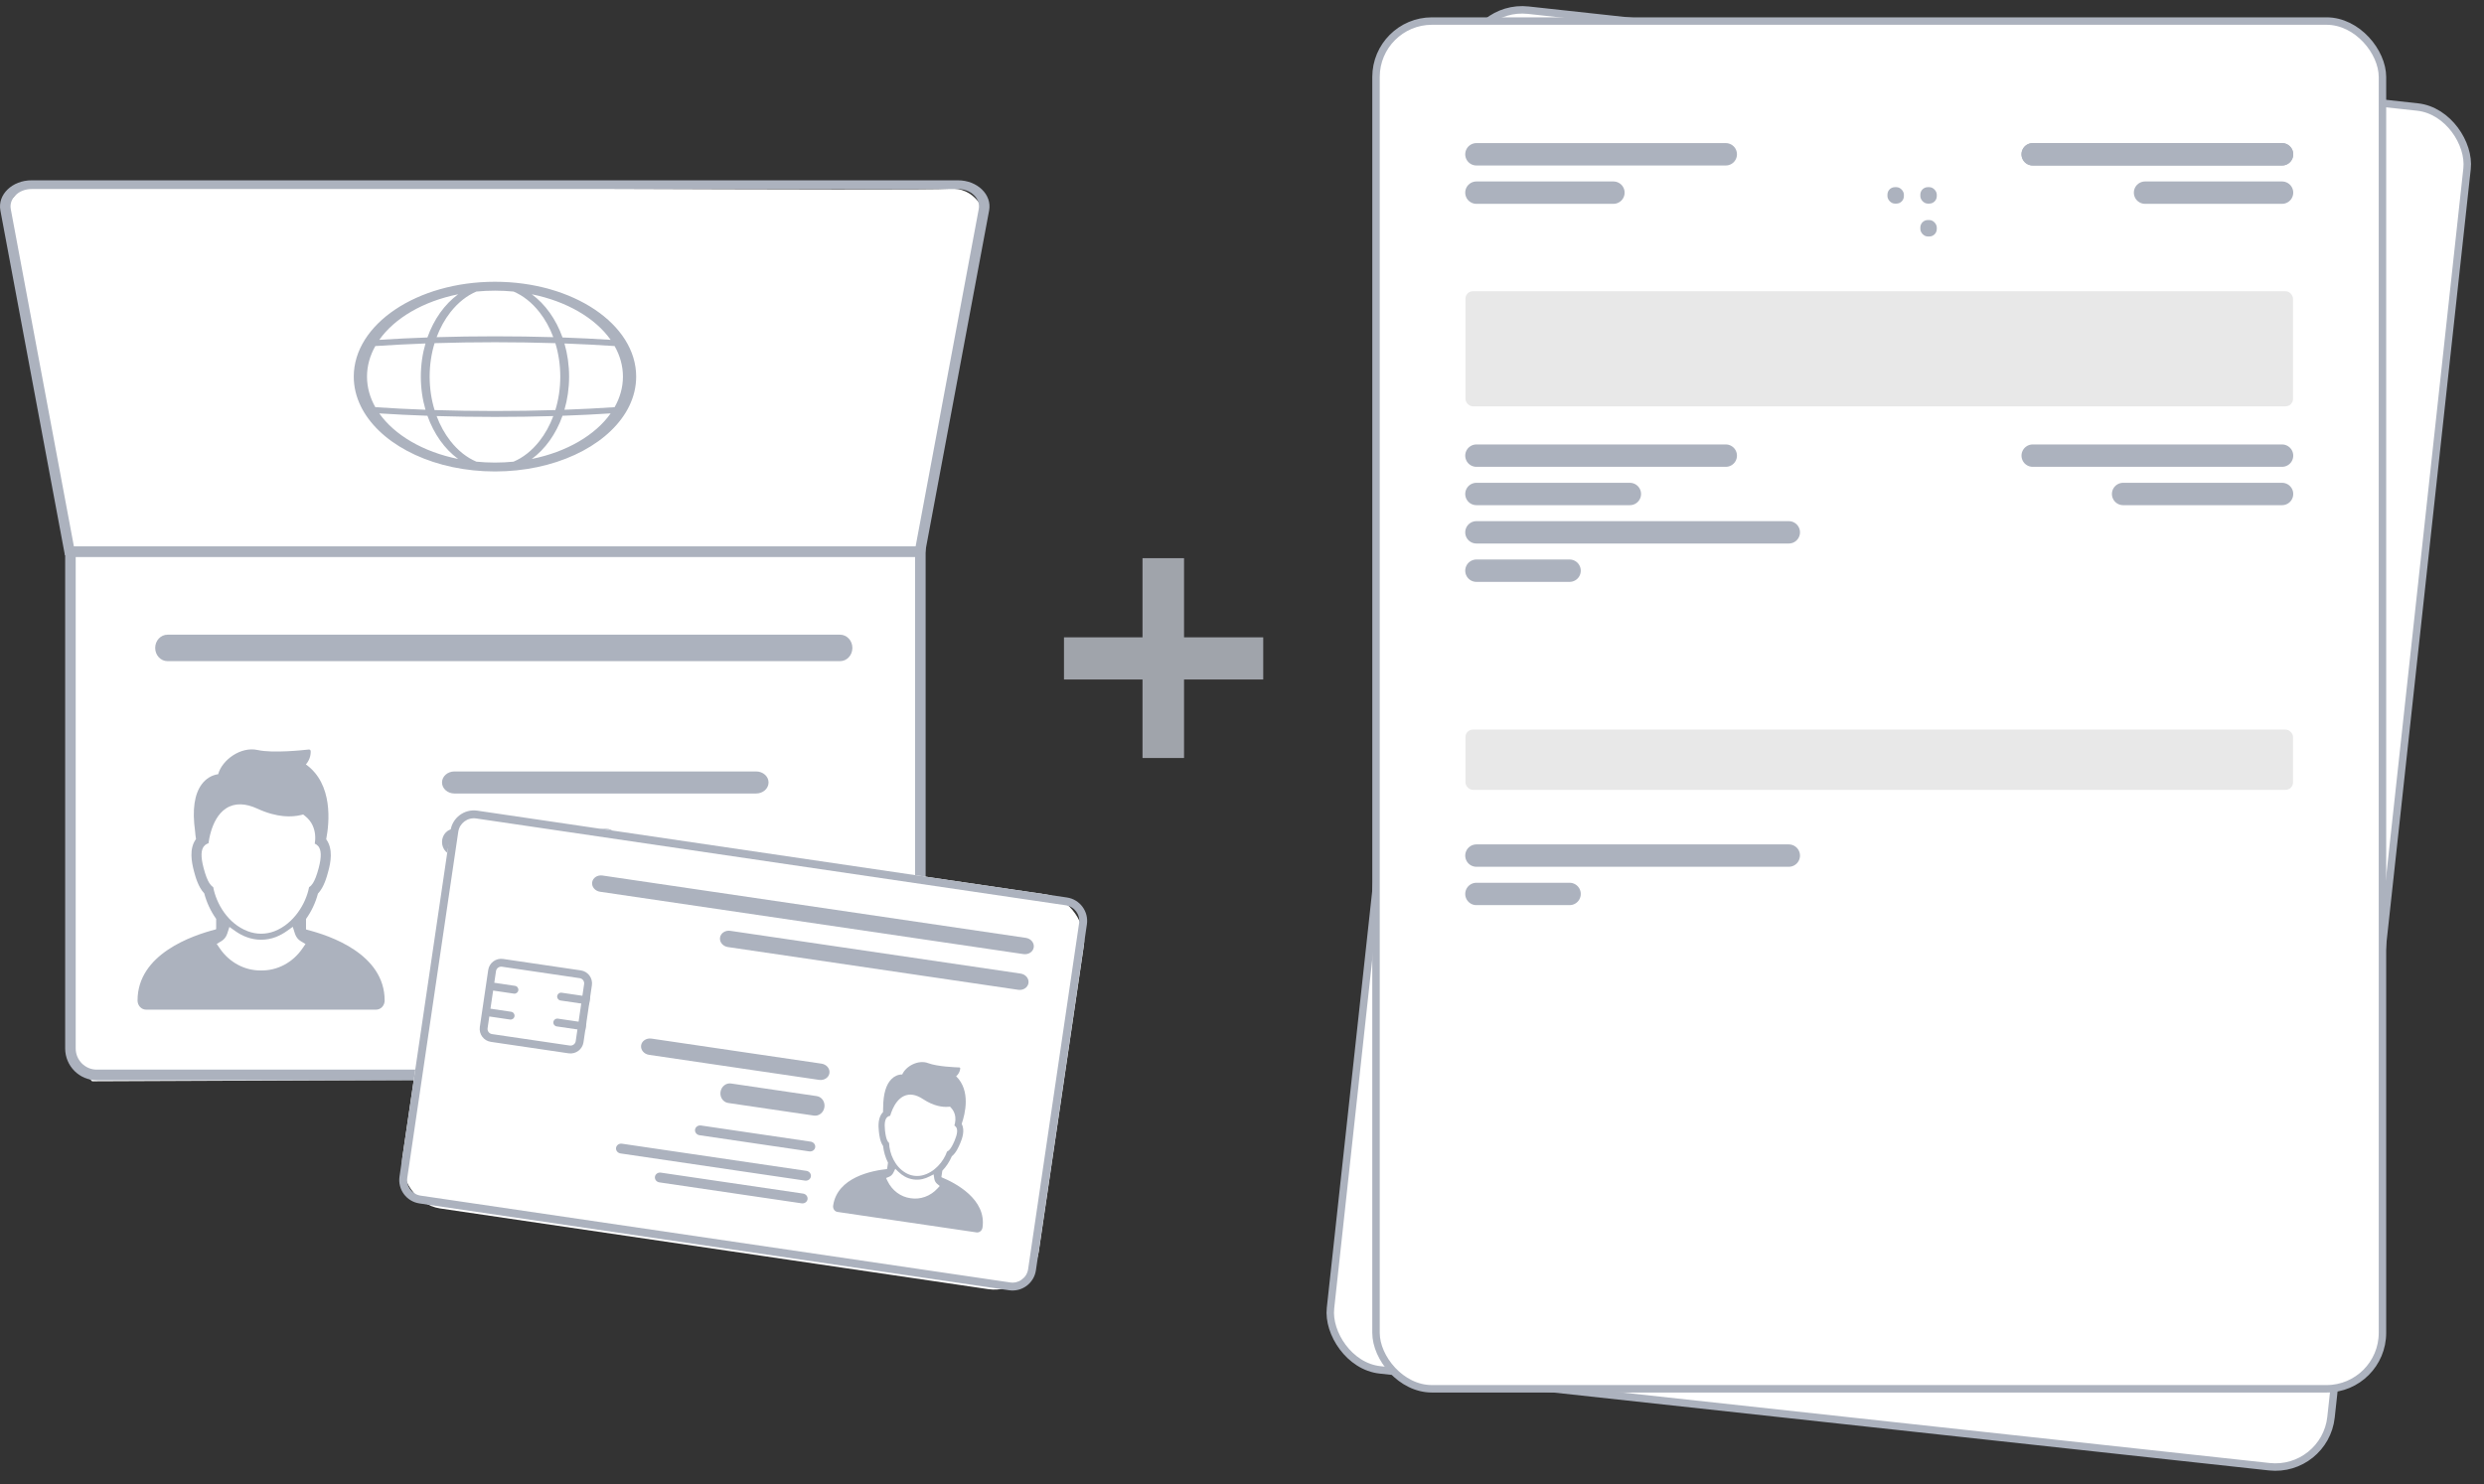 <svg width="333" height="199" viewBox="0 0 333 199" fill="none" xmlns="http://www.w3.org/2000/svg">
<rect x="0" y="0" width="333" height="199" fill="#333333" stroke="none"/>
<path d="M123.494 144.529L12.351 145L9.775 142.362V74.028L1 27.403L2.994 25C43.991 25.116 123.91 25.588 127.254 25.308C130.599 25.029 132.304 28.267 131.955 29.549L123.494 74.316V144.529Z" fill="white"/>
<rect x="197.413" y="0.551" width="134.922" height="183.413" rx="7.5" transform="rotate(6.217 197.413 0.551)" fill="white" stroke="#ACB2BE"/>
<rect x="184.465" y="2.822" width="134.922" height="183.413" rx="7.5" fill="white" stroke="#ACB2BE"/>
<mask id="path-4-inside-1_2173_301" fill="white">
<rect x="244.211" y="16.282" width="6.612" height="6.612" rx="1"/>
</mask>
<rect x="244.211" y="16.282" width="6.612" height="6.612" rx="1" stroke="#ACB2BE" stroke-width="4" mask="url(#path-4-inside-1_2173_301)"/>
<mask id="path-5-inside-2_2173_301" fill="white">
<rect x="244.211" y="25.098" width="6.612" height="6.612" rx="1"/>
</mask>
<rect x="244.211" y="25.098" width="6.612" height="6.612" rx="1" stroke="#ACB2BE" stroke-width="4" mask="url(#path-5-inside-2_2173_301)"/>
<mask id="path-6-inside-3_2173_301" fill="white">
<rect x="253.027" y="16.282" width="6.612" height="6.612" rx="1"/>
</mask>
<rect x="253.027" y="16.282" width="6.612" height="6.612" rx="1" stroke="#ACB2BE" stroke-width="4" mask="url(#path-6-inside-3_2173_301)"/>
<rect x="253.027" y="25.098" width="2.204" height="2.204" rx="1" fill="#ACB2BE"/>
<rect x="257.437" y="29.507" width="2.204" height="2.204" rx="1" fill="#ACB2BE"/>
<rect x="257.437" y="25.098" width="2.204" height="2.204" rx="1" fill="#ACB2BE"/>
<rect x="196.456" y="39.058" width="110.941" height="15.429" rx="1" fill="#E8E8E8"/>
<rect x="196.456" y="97.835" width="110.941" height="8.082" rx="1" fill="#E8E8E8"/>
<path d="M272.498 20.69H305.927" stroke="#ACB2BE" stroke-width="3" stroke-linecap="round"/>
<path d="M272.498 20.69H305.927" stroke="#ACB2BE" stroke-width="3" stroke-linecap="round"/>
<path d="M272.498 61.099H305.927" stroke="#ACB2BE" stroke-width="3" stroke-linecap="round"/>
<path d="M284.62 66.242L305.927 66.242" stroke="#ACB2BE" stroke-width="3" stroke-linecap="round"/>
<path d="M197.925 61.099H231.354" stroke="#ACB2BE" stroke-width="3" stroke-linecap="round"/>
<path d="M197.925 71.385H239.803" stroke="#ACB2BE" stroke-width="3" stroke-linecap="round"/>
<path d="M197.925 114.733H239.803" stroke="#ACB2BE" stroke-width="3" stroke-linecap="round"/>
<path d="M197.925 66.242H218.497" stroke="#ACB2BE" stroke-width="3" stroke-linecap="round"/>
<path d="M197.925 76.528H210.415" stroke="#ACB2BE" stroke-width="3" stroke-linecap="round"/>
<path d="M197.925 119.876H210.415" stroke="#ACB2BE" stroke-width="3" stroke-linecap="round"/>
<path d="M231.354 20.69H197.925" stroke="#ACB2BE" stroke-width="3" stroke-linecap="round"/>
<path d="M287.56 25.833H305.927" stroke="#ACB2BE" stroke-width="3" stroke-linecap="round"/>
<path d="M216.293 25.833H197.925" stroke="#ACB2BE" stroke-width="3" stroke-linecap="round"/>
<path fill-rule="evenodd" clip-rule="evenodd" d="M122.675 74.701H10.148V140.59C10.148 142.161 11.413 143.434 12.973 143.434H119.85C121.411 143.434 122.675 142.161 122.675 140.59V74.701ZM8.735 73.279V140.59C8.735 142.946 10.633 144.856 12.973 144.856H119.85C122.191 144.856 124.088 142.946 124.088 140.59V73.279H8.735Z" fill="#ACB2BE"/>
<path fill-rule="evenodd" clip-rule="evenodd" d="M122.741 73.291L131.207 28.044C131.472 26.627 130.149 25.348 128.418 25.348L4.234 25.347C2.503 25.347 1.18 26.627 1.445 28.044L9.911 73.291L122.741 73.291ZM8.702 74.46L123.95 74.46L132.601 28.224C132.999 26.097 131.015 24.178 128.418 24.178L4.234 24.178C1.638 24.178 -0.347 26.097 0.051 28.224L8.702 74.46Z" fill="#ACB2BE"/>
<path fill-rule="evenodd" clip-rule="evenodd" d="M41.041 124.63C41.053 124.647 41.069 124.66 41.088 124.665C44.239 125.443 51.566 127.937 51.566 134.163C51.566 134.489 51.446 134.801 51.231 135.032C51.017 135.262 50.725 135.392 50.422 135.392H19.584C19.28 135.392 18.989 135.262 18.775 135.032C18.56 134.801 18.439 134.489 18.439 134.163C18.439 127.937 25.766 125.443 28.915 124.633C28.934 124.628 28.951 124.616 28.962 124.598C28.974 124.581 28.98 124.56 28.978 124.539V123.22C28.25 122.196 27.707 121.033 27.377 119.794C26.562 118.929 26.198 117.561 25.999 116.811L25.994 116.792C25.676 115.578 25.354 113.824 26.236 112.57L26.276 112.516C26.216 112.155 26.176 111.795 26.149 111.435C25.753 108.592 26.058 106.47 27.065 105.14C27.606 104.414 28.388 103.94 29.247 103.818C29.76 101.923 32.264 100.067 34.54 100.575C36.587 101.031 40.668 100.587 41.321 100.516C41.376 100.51 41.407 100.507 41.41 100.507C41.469 100.501 41.528 100.521 41.575 100.561C41.597 100.581 41.616 100.606 41.629 100.635C41.642 100.663 41.65 100.695 41.652 100.726C41.661 101.054 41.608 101.38 41.497 101.685C41.385 101.991 41.218 102.269 41.004 102.503C44.686 105.14 44.156 110.343 43.729 112.544L43.77 112.602C44.652 113.86 44.347 115.614 44.011 116.825L44.01 116.831C43.811 117.578 43.445 118.957 42.625 119.83C42.294 121.061 41.751 122.215 41.024 123.231V124.571C41.023 124.593 41.029 124.613 41.041 124.63ZM33.031 125.653C34.307 126.137 35.697 126.137 36.972 125.654C37.497 125.448 37.998 125.176 38.466 124.843L39.25 124.284L39.54 125.201C39.679 125.64 39.961 125.994 40.316 126.206L40.955 126.587L40.534 127.2C39.902 128.12 39.071 128.87 38.106 129.382C37.145 129.893 36.081 130.153 35.002 130.137C33.923 130.152 32.858 129.89 31.897 129.377C30.933 128.862 30.102 128.11 29.471 127.188L29.052 126.576L29.689 126.196C30.041 125.986 30.32 125.637 30.46 125.204L30.754 124.298L31.532 124.849C32.001 125.182 32.504 125.451 33.031 125.653ZM27.311 113.517L27.307 113.523L27.302 113.529C26.97 113.999 26.882 114.839 27.295 116.401C27.562 117.414 27.82 118.032 28.061 118.413C28.209 118.647 28.381 118.839 28.582 118.957C28.984 121.14 30.53 123.863 33.224 124.878C34.376 125.317 35.635 125.317 36.787 124.878L36.79 124.876C39.365 123.879 41.014 121.199 41.433 118.966C41.647 118.841 41.819 118.638 41.956 118.422C42.196 118.04 42.454 117.421 42.721 116.408C43.134 114.846 43.046 114.006 42.714 113.536L42.7 113.518L42.686 113.5C42.558 113.342 42.391 113.215 42.197 113.136C42.248 112.823 42.287 112.396 42.239 111.921C42.16 111.127 41.836 110.168 40.91 109.433L40.643 109.221L40.311 109.3C39.164 109.574 37.19 109.683 34.468 108.423L34.466 108.422C32.948 107.727 31.495 107.624 30.303 108.404C29.172 109.142 28.591 110.475 28.288 111.494C28.101 112.123 27.999 112.703 27.948 113.083C27.883 113.1 27.819 113.123 27.758 113.151C27.578 113.235 27.426 113.362 27.311 113.517Z" fill="#ACB2BE"/>
<path fill-rule="evenodd" clip-rule="evenodd" d="M59.256 104.927C59.256 105.743 60.002 106.406 60.921 106.406L101.365 106.406C102.285 106.406 103.031 105.743 103.031 104.927C103.031 104.11 102.285 103.448 101.365 103.448L60.921 103.448C60.002 103.448 59.256 104.11 59.256 104.927Z" fill="#ACB2BE"/>
<path fill-rule="evenodd" clip-rule="evenodd" d="M60.438 129.476C60.438 130.129 60.858 130.659 61.377 130.659L105.048 130.659C105.566 130.659 105.987 130.129 105.987 129.476C105.987 128.823 105.566 128.293 105.048 128.293L61.377 128.293C60.858 128.293 60.438 128.823 60.438 129.476Z" fill="#ACB2BE"/>
<path fill-rule="evenodd" clip-rule="evenodd" d="M59.256 112.913C59.256 113.893 59.997 114.687 60.912 114.687L81.262 114.687C82.176 114.687 82.918 113.893 82.918 112.913C82.918 111.932 82.176 111.138 81.262 111.138L60.912 111.138C59.997 111.138 59.256 111.932 59.256 112.913Z" fill="#ACB2BE"/>
<path fill-rule="evenodd" clip-rule="evenodd" d="M60.438 135.096C60.438 135.586 60.856 135.983 61.371 135.983L94.997 135.983C95.512 135.983 95.931 135.586 95.931 135.096C95.931 134.606 95.512 134.208 94.997 134.208L61.371 134.209C60.856 134.209 60.438 134.606 60.438 135.096Z" fill="#ACB2BE"/>
<path fill-rule="evenodd" clip-rule="evenodd" d="M60.438 122.673C60.438 123.164 60.859 123.561 61.38 123.561L87.298 123.561C87.819 123.561 88.24 123.164 88.24 122.673C88.24 122.183 87.819 121.786 87.298 121.786L61.38 121.786C60.859 121.786 60.438 122.183 60.438 122.673Z" fill="#ACB2BE"/>
<path fill-rule="evenodd" clip-rule="evenodd" d="M114.27 86.885C114.27 87.865 113.53 88.659 112.617 88.659L22.457 88.659C21.544 88.659 20.804 87.865 20.804 86.885C20.804 85.904 21.544 85.11 22.457 85.11L112.617 85.11C113.53 85.11 114.27 85.904 114.27 86.885Z" fill="#ACB2BE"/>
<path fill-rule="evenodd" clip-rule="evenodd" d="M84.35 54.459C84.956 53.214 85.284 51.884 85.284 50.503C85.284 43.479 76.809 37.784 66.355 37.784C55.9 37.784 47.425 43.479 47.425 50.503C47.425 51.884 47.753 53.214 48.359 54.459C48.496 54.742 48.648 55.021 48.814 55.294C48.814 55.294 48.814 55.294 48.814 55.294C51.63 59.944 58.423 63.221 66.355 63.221H66.359C74.288 63.22 81.079 59.943 83.895 55.294C83.895 55.294 83.895 55.294 83.895 55.294C84.061 55.021 84.213 54.742 84.35 54.459C84.35 54.459 84.35 54.459 84.35 54.459ZM66.355 62.029C67.2 62.029 68.03 61.988 68.843 61.908C70.092 61.383 71.295 60.456 72.334 59.127C73.08 58.172 73.708 57.046 74.177 55.793C71.653 55.868 69.036 55.908 66.355 55.908C63.673 55.908 61.056 55.868 58.532 55.793C59.001 57.046 59.629 58.172 60.375 59.127C61.414 60.456 62.617 61.383 63.866 61.908C64.679 61.988 65.509 62.029 66.355 62.029ZM58.259 54.989C60.864 55.07 63.573 55.113 66.355 55.113C69.136 55.113 71.845 55.07 74.45 54.989C74.874 53.608 75.109 52.095 75.109 50.503C75.109 48.911 74.874 47.398 74.45 46.017C71.845 45.936 69.136 45.892 66.355 45.892C63.573 45.892 60.864 45.936 58.259 46.017C57.835 47.398 57.599 48.911 57.599 50.503C57.599 52.095 57.835 53.608 58.259 54.989ZM57.04 46.058C56.637 47.442 56.416 48.939 56.416 50.503C56.416 52.066 56.637 53.564 57.04 54.947C54.701 54.862 52.452 54.746 50.316 54.602C49.594 53.328 49.2 51.947 49.2 50.503C49.2 49.059 49.594 47.678 50.316 46.404C52.452 46.26 54.701 46.144 57.04 46.058ZM58.532 45.213C59.001 43.96 59.629 42.834 60.375 41.879C61.414 40.549 62.617 39.623 63.866 39.097C64.679 39.018 65.509 38.977 66.355 38.977C67.2 38.977 68.03 39.018 68.843 39.097C70.092 39.623 71.295 40.549 72.334 41.879C73.08 42.834 73.708 43.96 74.177 45.213C71.653 45.137 69.036 45.098 66.355 45.098C63.673 45.098 61.056 45.137 58.532 45.213ZM75.669 46.058C76.072 47.442 76.293 48.939 76.293 50.503C76.293 52.066 76.072 53.564 75.669 54.947C78.008 54.862 80.257 54.746 82.393 54.602C83.114 53.328 83.509 51.947 83.509 50.503C83.509 49.059 83.114 47.678 82.393 46.404C80.257 46.26 78.008 46.144 75.669 46.058ZM81.864 45.571C79.803 45.438 77.645 45.331 75.409 45.253C74.544 42.813 73.095 40.785 71.289 39.461C75.965 40.403 79.802 42.649 81.864 45.571ZM81.864 55.435C79.803 55.568 77.645 55.674 75.409 55.753C74.544 58.192 73.095 60.221 71.289 61.545C75.965 60.603 79.802 58.357 81.864 55.435ZM50.845 55.435C52.907 58.357 56.744 60.603 61.419 61.545C59.614 60.221 58.165 58.192 57.3 55.753C55.064 55.674 52.906 55.568 50.845 55.435ZM57.3 45.253C55.064 45.331 52.905 45.438 50.845 45.571C52.907 42.649 56.744 40.403 61.419 39.461C59.614 40.785 58.165 42.813 57.3 45.253Z" fill="#ACB2BE"/>
<rect x="60.853" y="108.246" width="86.251" height="53.498" rx="6" transform="rotate(8.379 60.853 108.246)" fill="white"/>
<path fill-rule="evenodd" clip-rule="evenodd" d="M142.881 121.397L63.833 109.753C62.679 109.583 61.606 110.383 61.436 111.538L54.602 157.929C54.432 159.085 55.23 160.16 56.383 160.33L135.431 171.974C136.585 172.144 137.659 171.345 137.829 170.189L144.662 123.798C144.833 122.642 144.035 121.567 142.881 121.397ZM63.988 108.707C62.257 108.452 60.647 109.651 60.391 111.385L53.558 157.776C53.302 159.509 54.498 161.122 56.229 161.377L135.277 173.02C137.008 173.275 138.618 172.076 138.874 170.343L145.707 123.952C145.962 122.218 144.766 120.606 143.035 120.351L63.988 108.707Z" fill="#ACB2BE"/>
<path fill-rule="evenodd" clip-rule="evenodd" d="M126.209 157.85C126.214 157.861 126.223 157.87 126.234 157.875C128.069 158.631 132.273 160.807 131.713 164.612C131.683 164.811 131.582 164.992 131.432 165.113C131.281 165.235 131.094 165.288 130.91 165.261L112.271 162.516C112.087 162.489 111.923 162.384 111.814 162.224C111.705 162.064 111.66 161.862 111.69 161.663C112.25 157.858 116.903 156.987 118.879 156.771C118.891 156.77 118.902 156.764 118.911 156.755C118.92 156.745 118.925 156.733 118.926 156.72L119.045 155.914C118.696 155.223 118.473 154.464 118.385 153.677C117.97 153.076 117.874 152.208 117.821 151.732L117.82 151.72C117.736 150.95 117.7 149.849 118.346 149.161L118.375 149.132C118.371 148.906 118.379 148.682 118.395 148.46C118.412 146.687 118.788 145.417 119.516 144.694C119.908 144.299 120.423 144.079 120.954 144.081C121.434 142.968 123.115 142.057 124.445 142.57C125.641 143.031 128.148 143.123 128.549 143.138C128.583 143.139 128.601 143.14 128.604 143.14C128.64 143.142 128.674 143.159 128.698 143.188C128.71 143.202 128.719 143.219 128.724 143.238C128.73 143.257 128.732 143.276 128.73 143.296C128.706 143.497 128.644 143.692 128.55 143.868C128.455 144.045 128.329 144.2 128.178 144.324C130.166 146.263 129.378 149.396 128.922 150.703L128.941 150.742C129.361 151.589 129.019 152.634 128.707 153.344L128.705 153.347C128.518 153.786 128.173 154.596 127.598 155.057C127.287 155.78 126.855 156.437 126.325 156.993L126.204 157.812C126.202 157.825 126.203 157.838 126.209 157.85ZM121.275 157.761C122.003 158.171 122.843 158.295 123.658 158.113C123.993 158.034 124.321 157.912 124.633 157.75L125.158 157.479L125.25 158.065C125.295 158.345 125.433 158.587 125.629 158.748L125.981 159.038L125.671 159.375C125.206 159.881 124.636 160.265 124.007 160.492C123.38 160.719 122.713 160.783 122.063 160.677C121.41 160.59 120.79 160.335 120.255 159.936C119.718 159.536 119.284 159.002 118.985 158.383L118.787 157.971L119.207 157.796C119.438 157.699 119.638 157.51 119.762 157.258L120.021 156.73L120.441 157.137C120.695 157.382 120.975 157.591 121.275 157.761ZM118.911 149.835L118.907 149.839L118.904 149.842C118.661 150.1 118.532 150.605 118.641 151.597C118.711 152.24 118.811 152.64 118.923 152.894C118.991 153.051 119.078 153.183 119.189 153.273C119.235 154.643 119.925 156.445 121.462 157.305C122.118 157.676 122.88 157.788 123.615 157.622L123.617 157.621C125.263 157.241 126.502 155.751 126.956 154.423C127.096 154.366 127.219 154.257 127.321 154.137C127.5 153.925 127.712 153.57 127.965 152.974C128.354 152.057 128.377 151.535 128.219 151.219L128.212 151.206L128.205 151.194C128.142 151.086 128.052 150.994 127.942 150.928C128.001 150.742 128.063 150.484 128.077 150.189C128.101 149.697 127.991 149.082 127.497 148.55L127.355 148.397L127.148 148.416C126.43 148.481 125.227 148.372 123.695 147.36L123.694 147.359C122.839 146.799 121.97 146.607 121.179 146.978C120.429 147.328 119.958 148.091 119.683 148.687C119.513 149.054 119.399 149.399 119.334 149.627C119.293 149.632 119.253 149.64 119.213 149.652C119.097 149.687 118.994 149.751 118.911 149.835Z" fill="#ACB2BE"/>
<path fill-rule="evenodd" clip-rule="evenodd" d="M111.193 143.901C111.104 144.502 110.483 144.908 109.805 144.808L87.013 141.451C86.335 141.351 85.858 140.783 85.946 140.182C86.034 139.581 86.656 139.174 87.334 139.274L110.126 142.632C110.803 142.731 111.281 143.3 111.193 143.901Z" fill="#ACB2BE"/>
<path fill-rule="evenodd" clip-rule="evenodd" d="M108.706 157.766C108.652 158.126 108.298 158.373 107.913 158.316L83.189 154.674C82.804 154.617 82.535 154.279 82.588 153.918C82.642 153.558 82.996 153.311 83.381 153.368L108.105 157.01C108.49 157.067 108.759 157.405 108.706 157.766Z" fill="#ACB2BE"/>
<path fill-rule="evenodd" clip-rule="evenodd" d="M110.52 148.471C110.414 149.192 109.782 149.696 109.109 149.597L97.618 147.905C96.945 147.805 96.485 147.14 96.591 146.419C96.698 145.698 97.329 145.194 98.002 145.293L109.494 146.986C110.167 147.085 110.627 147.75 110.52 148.471Z" fill="#ACB2BE"/>
<path fill-rule="evenodd" clip-rule="evenodd" d="M108.257 160.812C108.204 161.173 107.851 161.42 107.468 161.363L88.396 158.554C88.013 158.498 87.746 158.159 87.799 157.799C87.852 157.438 88.206 157.192 88.589 157.248L107.66 160.057C108.043 160.114 108.31 160.452 108.257 160.812Z" fill="#ACB2BE"/>
<path fill-rule="evenodd" clip-rule="evenodd" d="M109.283 153.848C109.23 154.209 108.873 154.455 108.486 154.398L93.781 152.232C93.394 152.175 93.124 151.836 93.177 151.476C93.23 151.115 93.587 150.869 93.974 150.926L108.679 153.092C109.065 153.149 109.336 153.487 109.283 153.848Z" fill="#ACB2BE"/>
<path fill-rule="evenodd" clip-rule="evenodd" d="M138.583 127.033C138.495 127.634 137.877 128.041 137.204 127.942L80.443 119.581C79.77 119.482 79.296 118.914 79.384 118.313C79.473 117.712 80.09 117.305 80.763 117.404L137.525 125.765C138.198 125.864 138.672 126.432 138.583 127.033Z" fill="#ACB2BE"/>
<path fill-rule="evenodd" clip-rule="evenodd" d="M137.877 131.821C137.789 132.422 137.172 132.829 136.501 132.73L97.581 126.997C96.909 126.898 96.436 126.331 96.525 125.73C96.614 125.129 97.23 124.722 97.901 124.821L136.821 130.554C137.493 130.653 137.966 131.22 137.877 131.821Z" fill="#ACB2BE"/>
<path fill-rule="evenodd" clip-rule="evenodd" d="M77.713 131.17L67.289 129.634C66.905 129.578 66.548 129.843 66.492 130.227L65.366 137.871C65.309 138.255 65.574 138.612 65.958 138.669L76.382 140.204C76.766 140.261 77.123 139.995 77.18 139.612L78.306 131.967C78.362 131.583 78.097 131.226 77.713 131.17ZM67.442 128.592C66.483 128.451 65.591 129.114 65.449 130.073L64.323 137.718C64.182 138.677 64.845 139.57 65.805 139.711L76.229 141.247C77.188 141.388 78.081 140.725 78.222 139.765L79.348 132.121C79.49 131.161 78.826 130.269 77.867 130.127L67.442 128.592Z" fill="#ACB2BE"/>
<path fill-rule="evenodd" clip-rule="evenodd" d="M68.889 133.242L65.414 132.731L65.567 131.688L69.042 132.2C69.33 132.242 69.529 132.51 69.487 132.798C69.444 133.086 69.176 133.285 68.889 133.242Z" fill="#ACB2BE"/>
<path fill-rule="evenodd" clip-rule="evenodd" d="M74.784 136.596L78.607 137.159L78.453 138.201L74.631 137.638C74.343 137.596 74.144 137.328 74.186 137.04C74.229 136.752 74.497 136.553 74.784 136.596Z" fill="#ACB2BE"/>
<path fill-rule="evenodd" clip-rule="evenodd" d="M68.375 136.717L64.9 136.205L65.054 135.163L68.528 135.675C68.816 135.717 69.015 135.985 68.973 136.273C68.93 136.561 68.663 136.759 68.375 136.717Z" fill="#ACB2BE"/>
<path fill-rule="evenodd" clip-rule="evenodd" d="M75.296 133.121L79.118 133.684L78.965 134.727L75.143 134.164C74.855 134.121 74.656 133.853 74.698 133.566C74.741 133.278 75.008 133.079 75.296 133.121Z" fill="#ACB2BE"/>
<path d="M153.163 91.119H142.636V85.464H153.163V74.85H158.731V85.464H169.345V91.119H158.731V101.646H153.163V91.119Z" fill="#A0A4AB"/>
</svg>
